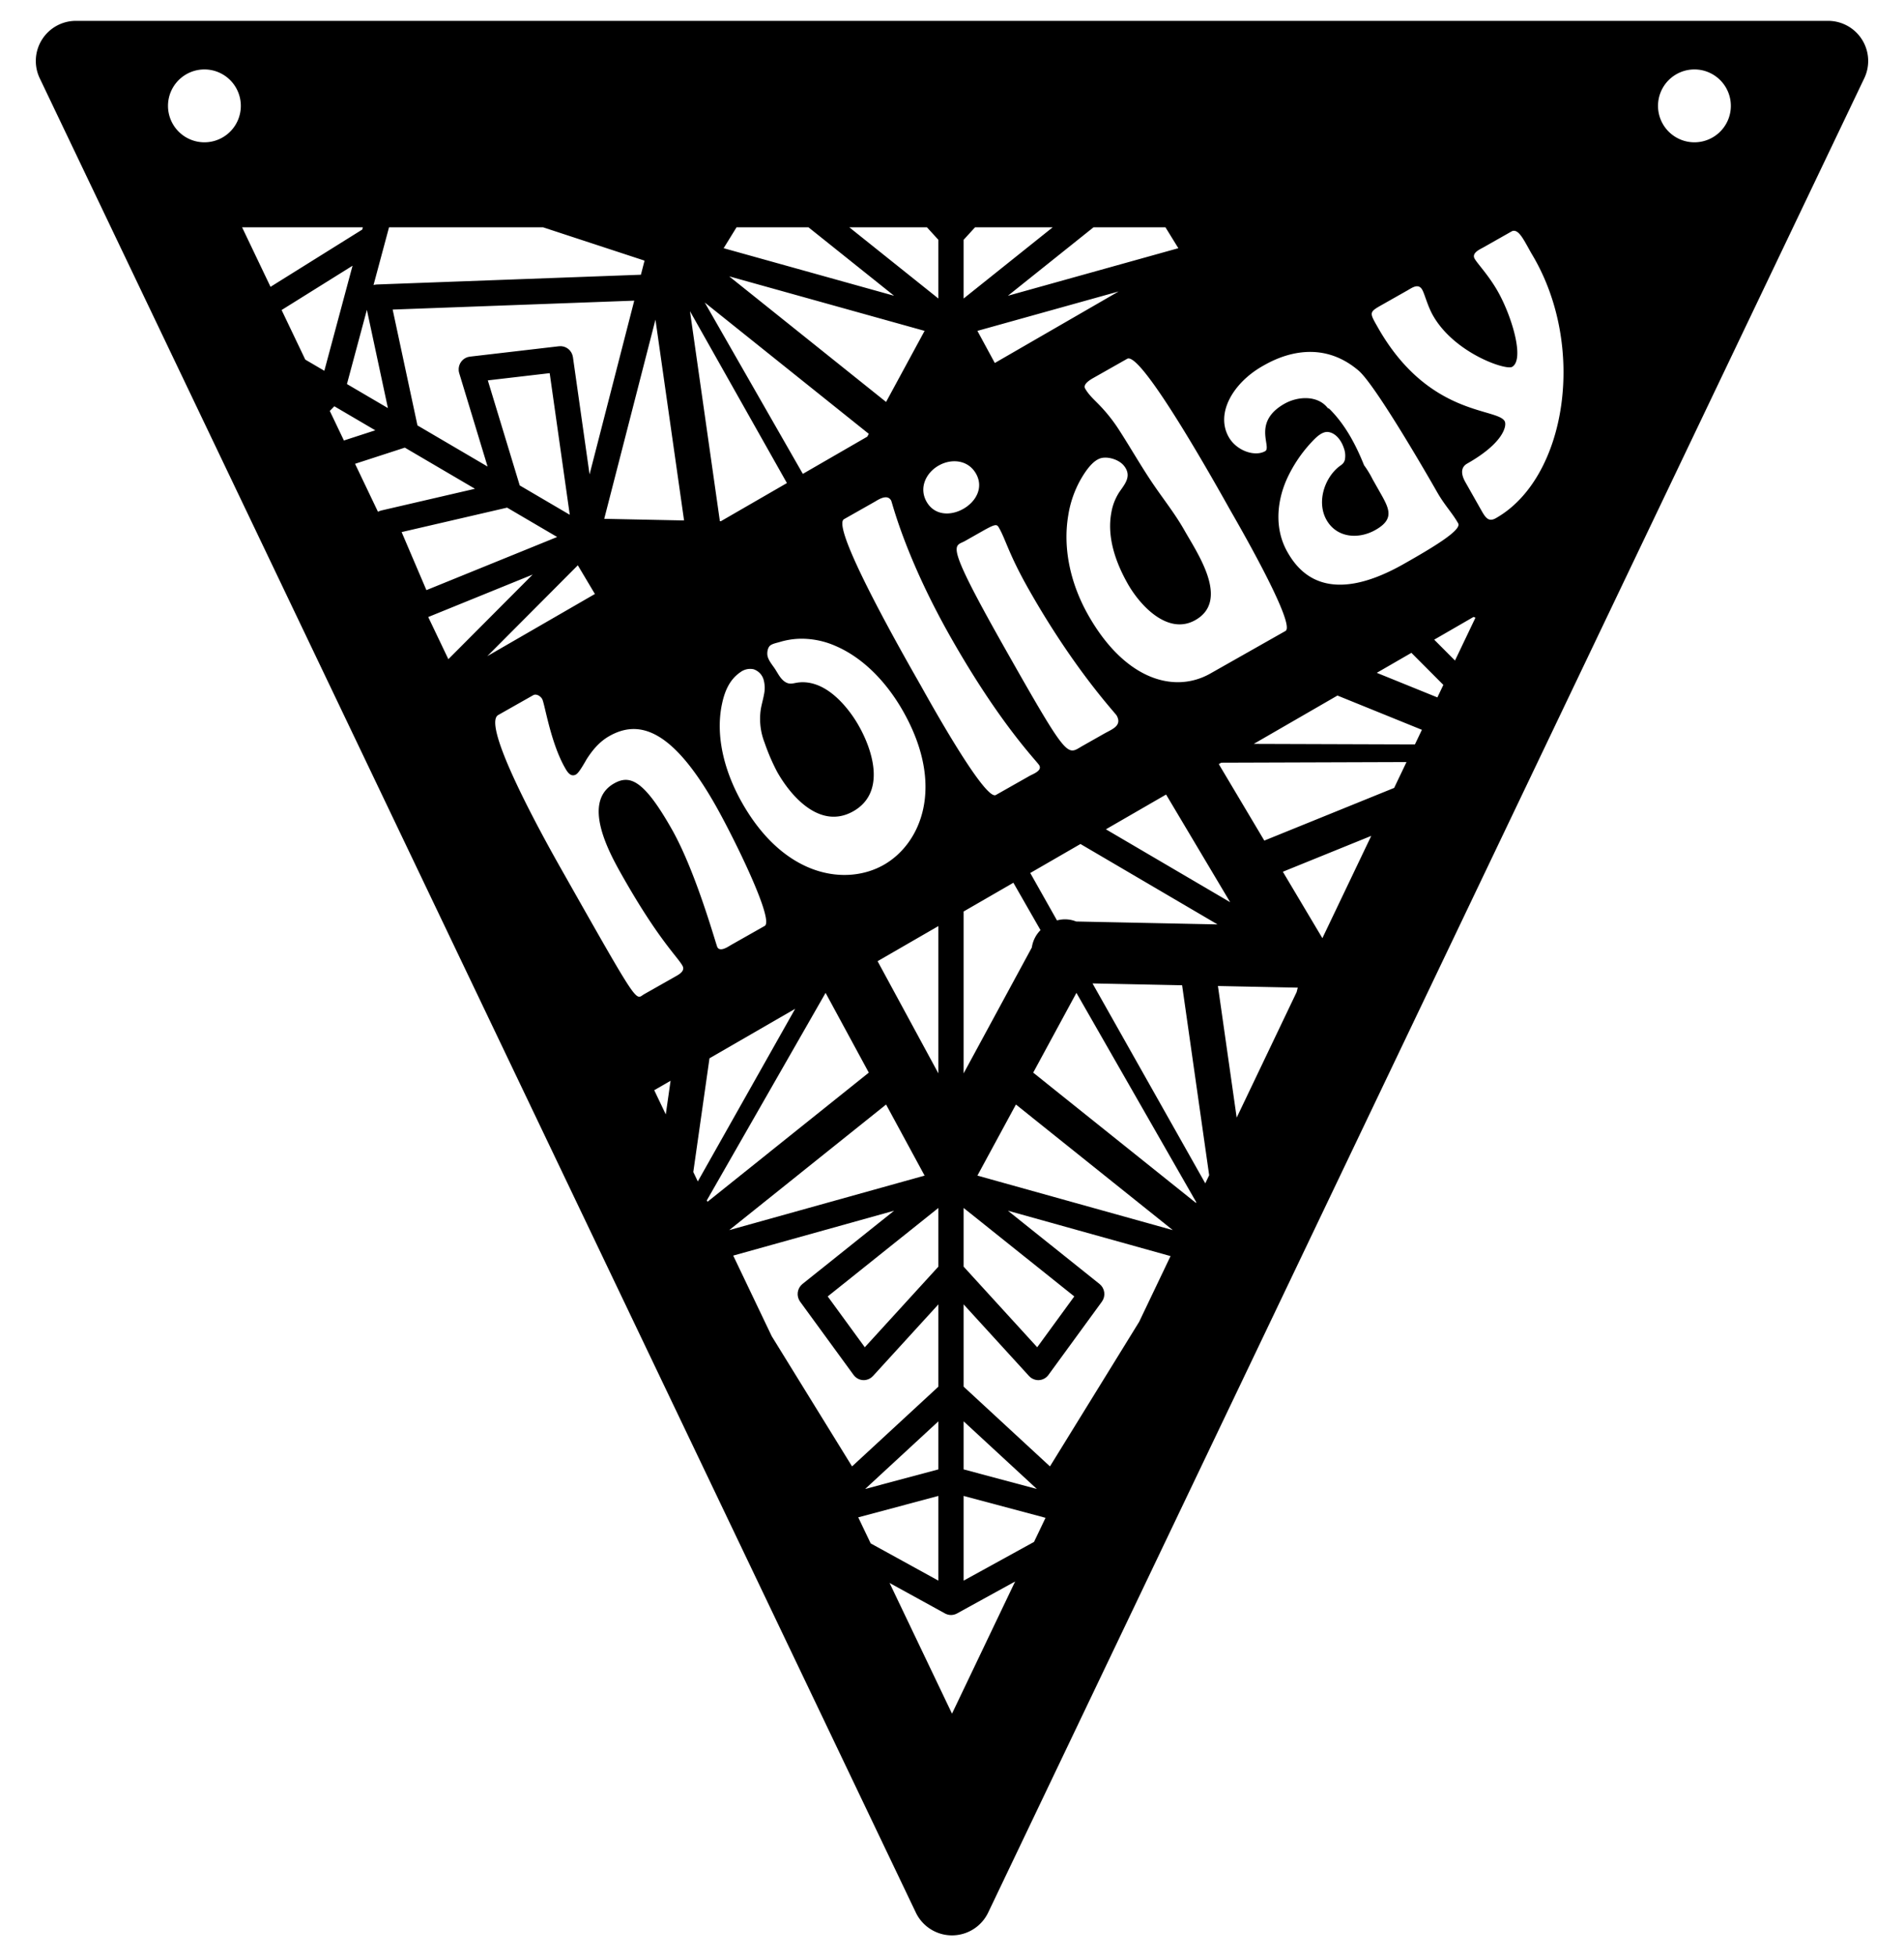<svg id="Слой_1" data-name="Слой 1" xmlns="http://www.w3.org/2000/svg" viewBox="0 0 1003 1030"><title>Christmas flags</title><path d="M963.009,10.983H39.991A21.122,21.122,0,0,0,20.933,41.211L482.443,1007.003a21.122,21.122,0,0,0,38.115,0L982.067,41.211A21.121,21.121,0,0,0,963.009,10.983ZM665.188,192.709c5.412-3.064,28.489-16.35,50.52,2.448,9.106,7.799,37.786,57.674,41.136,63.592,4.214,7.444,8.056,11.076,11.312,16.825,2.011,3.553-13.697,12.892-28.75,21.413-40.765,23.076-55.513,3.73-61.258-6.419-6.596-11.653-5.729-25.567-.59-37.583a72.229,72.229,0,0,1,13.322-20.15c2.073-2.21,5.474-5.851,8.9-5.358,4.074.587,6.905,4.713,8.105,8.336a11.606,11.606,0,0,1,.579,6.253c-.609,2.326-2.054,2.684-3.786,4.196-7.419,6.472-10.92,18.618-5.896,27.49,5.361,9.471,16.807,10.362,25.773,5.288,9.979-5.649,7.445-10.915,2.754-19.203l-4.214-7.442a51.699,51.699,0,0,0-4.531-7.446c-4.32-10.765-9.841-21.234-18.067-29.472a2.334,2.334,0,0,0-1.037-.6c-5.344-6.931-15.86-6.233-22.804-2.301-17.252,9.767-6.482,22.875-10.202,24.981-5.414,3.065-15.067-.18-19.183-7.454C640.185,217.585,649.628,201.519,665.188,192.709ZM507.623,479.922,533.835,464.788l14.287,24.947a16.21,16.21,0,0,0-4.565,9.14l-35.934,66.286Zm58.294,202.678-19.534,26.763-38.759-42.437-.001-30.91ZM524.602,418.586c-5.92,3.351-37.321-53.695-39.522-57.585-4.499-7.949-48.071-83.342-40.46-87.65L460.689,264.255c1.861-1.054,6.647-4.434,8.753-.713.575,1.015,7.259,29.393,31.1,71.508,26.332,46.514,45.685,65.71,46.93,67.908,1.628,2.876-3.249,4.521-5.11,5.575ZM402.742,390.948a108.272,108.272,0,0,0,6.701,15.551c7.659,13.532,22.972,30.324,40.056,20.654,17.082-9.671,10.566-31.441,2.905-44.973a64.678,64.678,0,0,0-7.124-10.202c-5.086-5.94-11.822-11.538-19.832-12.596a19.454,19.454,0,0,0-5.801.102c-1.875.319-3.356.835-5.209.009-3.072-1.369-4.594-4.934-6.337-7.52-1.387-2.057-3.532-4.533-3.849-7.043-.193-1.529.164-3.937,1.422-5.005,1.173-.995,3.589-1.445,5.045-1.885a40.836,40.836,0,0,1,9.897-1.704,44.287,44.287,0,0,1,19.198,3.63c15.565,6.577,27.766,20.1,35.957,34.57,22.501,39.748,9.169,69.854-10.283,80.865s-52.125,6.949-74.626-32.799c-8.698-15.365-14.272-34.303-10.526-51.96,1.406-6.629,3.93-12.798,9.719-16.743a8.606,8.606,0,0,1,6.892-1.521,8.128,8.128,0,0,1,5.303,5.482,16.285,16.285,0,0,1,.198,7.871c-.47,2.61-1.248,5.158-1.678,7.774A34.209,34.209,0,0,0,402.742,390.948Zm91.581,96.653.001,77.561-32.025-59.072Zm.001,148.415v30.91l-38.759,42.438-19.534-26.763ZM384.141,145.512,487.07,174.215c-.025.044-.054.084-.078.128L466.773,211.638Zm145.469,196.31c-32.745-57.845-26.88-53.795-21.299-56.955l9.303-5.266c7.105-4.022,7.562-3.61,8.711-1.579,3.541,6.257,5.053,13.663,15.491,32.1,24.128,42.624,45.565,65.106,46.428,66.63,3.063,5.412-2.585,7.27-6.476,9.472l-11.501,6.512C561.981,397.427,563.314,401.359,529.61,341.822ZM514.953,174.343c-.024-.045-.053-.084-.078-.128l74.389-20.744-65.214,37.651Zm99.326,244.001,33.755,56.687-65.459-38.382Zm-41.034-94.52c-8.953-15.814-13.55-34.421-10.501-52.528a56.256,56.256,0,0,1,6.627-18.998c2.246-3.85,6.334-10.276,11.092-11.182,3.908-.744,9.247,1.091,11.682,4.189,4.1,5.215.648,9.292-2.346,13.553a28.359,28.359,0,0,0-4.358,11.026c-2.431,12.961,2.316,26.312,8.629,37.463,6.607,11.671,21.249,27.279,35.627,19.14,18.265-10.341,1.152-35.048-5.742-47.226-4.783-8.45-10.561-15.74-15.976-23.628-6.529-9.51-12.205-19.564-18.464-29.247a84.56,84.56,0,0,0-10.684-13.427c-2.565-2.622-5.378-5.152-7.202-8.38-1.338-2.366,2.891-4.76,4.581-5.717l17.591-9.958c7.612-4.308,49.832,71.849,54.331,79.799,2.201,3.89,34.954,60.171,29.034,63.521l-39.578,22.406C618.641,365.352,592.584,357.989,573.244,323.824ZM613.951,119.688l6.788,10.998-89.789,25.039,45.094-36.037Zm-106.329,6.582,6.011-6.582h40.904l-46.915,37.492Zm6.522,123.133c4.118,7.275.061,14.707-6.704,18.536-6.766,3.83-15.226,3.484-19.344-3.79-4.117-7.273-.347-15.213,6.418-19.043C501.28,241.277,510.027,242.13,514.144,249.403ZM488.311,119.688l6.011,6.582v30.91L447.407,119.688Zm-100.317,0h37.906l45.094,36.037-89.788-25.039Zm69.676,108.741-.803,1.481-33.943,19.597L371.245,159.268Zm-43.13,25.918-34.797,20.09-.517-.011L363.465,163.831Zm-54.183,19.69-41.911-.864c-.049-.001-.097-.001-.145-.001l26.987-104.877Zm-60.603-89.929c-.155-.148-.302-.303-.471-.435-.163-.128-.342-.228-.516-.34a6.583,6.583,0,0,0-.567-.35c-.178-.091-.368-.152-.553-.226a6.439,6.439,0,0,0-.645-.242c-.195-.055-.399-.078-.6-.115a6.383,6.383,0,0,0-.683-.11,6.472,6.472,0,0,0-.662.01c-.196.005-.387-.015-.585.009l-46.843,5.462-.009.001-.113.013c-.206.024-.396.089-.594.132-.203.043-.406.061-.608.124-.017.005-.032.015-.049.021a6.515,6.515,0,0,0-.792.34c-.141.068-.295.117-.43.193a6.5,6.5,0,0,0-.604.42c-.155.112-.324.209-.468.333-.153.132-.279.29-.418.435a6.626,6.626,0,0,0-.472.497c-.133.169-.233.359-.349.54-.116.18-.246.349-.345.539-.105.204-.175.426-.26.641-.074.188-.165.367-.222.561-.055.187-.075.385-.114.577a6.668,6.668,0,0,0-.134.721c-.015.16.003.325-.001.487a6.726,6.726,0,0,0,.012.864c.002.019-.002.036.001.055a6.775,6.775,0,0,0,.231,1.113c.01.036.01.071.021.107l.003.01.009.03,14.929,49.129-36.94-21.66L206.847,162.998l127.266-4.698-23.543,91.493-8.757-61.738c-.028-.195-.095-.373-.138-.562-.052-.227-.091-.457-.165-.673a6.57,6.57,0,0,0-.263-.606c-.091-.201-.171-.408-.28-.598-.111-.192-.247-.363-.375-.542-.123-.173-.238-.354-.377-.514C300.074,184.396,299.911,184.257,299.754,184.108Zm.392,86.933-26.358-15.455-16.807-55.309,32.588-3.8ZM204.933,119.688h81.151l53.45,17.54-1.911,7.426-139.206,5.139c-.201.007-.388.056-.583.081-.197.025-.392.024-.589.068-.027.006-.05.019-.077.026-.139.032-.268.084-.402.125Zm-.586,95.178-21.58-12.654,10.498-39.082ZM107.683,74.927a19.183,19.183,0,1,1,19.183-19.183A19.183,19.183,0,0,1,107.683,74.927Zm19.85,44.761h63.615l-.317,1.179-48.323,30.159Zm33.284,69.653-12.473-26.102,37.37-23.324-14.857,55.313Zm12.911,27.018L176.118,213.91l21.58,12.654-16.53,5.366Zm27.177,52.414-.098.022c-.188.044-.355.124-.535.183a6.428,6.428,0,0,0-.633.206c-.017.007-.031.019-.048.027a4.322,4.322,0,0,0-.478.272L187.034,244.206l26.229-8.515,36.941,21.661-49.268,11.414Zm10.669,11.382,55.566-12.873L293.497,282.738l-68.869,27.98Zm14.01,44.723,55.008-22.348-44.402,44.543Zm78.812-27.242c.025.043.044.088.069.132l8.921,14.982-56.671,32.719Zm46.329,289.122-6.087-12.737,8.61-4.971Zm5.418-72.809-16.745,9.479c-4.905,2.777-1.65,8.527-44.162-66.572-7.661-13.53-42.079-75.121-32.776-80.386l18.437-10.437c1.522-.862,3.759.327,4.716,2.019,1.341,2.368,4.296,22.582,11.955,36.114,1.149,2.029,2.969,5.244,5.845,3.616,1.354-.766,3.197-3.82,5.673-8.126,2.741-4.232,6.329-8.944,11.91-12.104,15.391-8.713,32.948-4.134,56.025,36.631,9.192,16.237,31.048,60.371,25.804,63.339l-17.591,9.959c-1.522.862-5.801,3.954-7.333,1.249-.671-1.185-11.172-39.464-23.907-61.96-14.84-26.216-22.206-28.969-30.494-24.277-17.252,9.767-2.654,36.345,4.145,48.353,19.149,33.828,29.093,42.715,31.869,47.62C361.047,511.173,357.835,512.992,356.142,513.949ZM365.217,617.086l8.532-59.872,45.133-26.057-51.289,90.899Zm7.13,14.921,62.557-109.235,22.767,41.995-84.964,67.993Zm94.427-50.449,20.219,37.294c.024.045.056.083.081.128l-102.933,28.705ZM406.524,703.528l-20.273-42.425,84.745-23.633-48.266,38.573c-.156.125-.278.275-.42.411-.163.156-.336.302-.481.471a6.551,6.551,0,0,0-.389.54c-.125.179-.26.35-.366.539-.109.194-.187.399-.276.601-.085.196-.182.386-.249.588-.069.208-.107.422-.155.635-.048.209-.106.414-.135.626-.028.213-.024.428-.033.643-.008.218-.027.433-.015.651.012.215.057.425.089.638.033.217.055.434.109.648.054.213.141.418.216.627a6.557,6.557,0,0,0,.233.617,6.765,6.765,0,0,0,.347.591c.101.167.178.342.295.502l28.079,38.47.006.008.067.092a6.802,6.802,0,0,0,.743.842c.028.028.048.061.077.088.028.026.06.043.089.069a6.587,6.587,0,0,0,.893.692c.046.03.095.053.142.082a6.561,6.561,0,0,0,.883.446c.065.027.129.059.194.084a6.604,6.604,0,0,0,1.002.286c.084.017.169.031.253.044a6.564,6.564,0,0,0,1.053.098l.011.001.001-0.0.005 0a6.564,6.564,0,0,0,1.205-.124c.118-.022.231-.056.349-.085a6.476,6.476,0,0,0,.834-.264c.131-.051.261-.104.389-.164a6.591,6.591,0,0,0,.781-.441c.105-.068.213-.124.315-.199.027-.019.056-.032.082-.052a6.61,6.61,0,0,0,.553-.511c.118-.112.251-.199.363-.322l.08-.088.001-0L494.324,686.788v43.32L448.847,772.099Zm87.8,44.837v25.307l-38.572,10.308Zm-42.216,50.557L494.325,787.64v44.603L458.662,812.636Zm49.392,103.361-32.882-68.812,29.192,16.049c.108.059.219.102.328.154.059.028.116.063.177.09.031.014.059.032.089.045.028.012.057.018.084.03.173.071.347.126.523.182.093.029.183.064.277.089.086.023.173.04.26.06.072.016.145.027.218.041.059.011.118.024.177.033.06.009.119.026.18.034a6.498,6.498,0,0,0,.848.058l.006-0.0.006 0a6.494,6.494,0,0,0,.848-.058c.06-.008.119-.024.179-.034.059-.009.118-.022.178-.033.073-.014.146-.025.219-.041.086-.02.173-.036.259-.06.093-.025.183-.06.275-.088.176-.056.352-.112.526-.183.027-.011.056-.018.083-.029.031-.013.059-.032.09-.046.06-.026.116-.06.174-.088.11-.053.222-.096.33-.155l30.616-16.833Zm43.212-90.43-37.087,20.391-0-44.604,43.148,11.53Zm-37.088-38.182V748.365l38.572,35.613Zm92.462-77.698-46.984,76.125-45.477-41.989-.001-43.321,34.374,37.636.002.002.08.087c.111.121.242.207.359.318a6.591,6.591,0,0,0,.556.514c.026.02.056.033.083.052.101.074.209.131.313.198a6.602,6.602,0,0,0,.782.442c.128.06.257.113.389.164a6.517,6.517,0,0,0,.834.264c.117.029.231.063.349.085a6.554,6.554,0,0,0,1.205.124l.004-0.0.003 0.0.011-.001a6.597,6.597,0,0,0,1.054-.098c.084-.014.167-.027.251-.044a6.596,6.596,0,0,0,1.006-.288c.063-.024.124-.054.187-.08a6.605,6.605,0,0,0,.894-.451c.044-.027.09-.049.134-.077a6.572,6.572,0,0,0,.895-.693c.028-.026.061-.043.089-.069.029-.027.048-.061.077-.089a6.737,6.737,0,0,0,.742-.841l.068-.092.005-.008,28.079-38.47c.116-.16.194-.335.294-.502a6.814,6.814,0,0,0,.347-.591c.096-.201.158-.411.233-.618.075-.208.162-.412.216-.625.054-.215.076-.432.109-.649.033-.213.077-.424.089-.639.012-.218-.007-.434-.015-.651-.008-.215-.005-.43-.033-.643-.028-.213-.087-.419-.135-.629-.049-.212-.086-.425-.154-.632-.068-.204-.165-.395-.251-.592-.089-.201-.166-.405-.274-.597-.107-.19-.243-.364-.369-.545-.126-.181-.241-.366-.385-.535-.147-.171-.322-.32-.487-.477-.14-.134-.261-.283-.415-.406l-48.266-38.572,85.674,23.891ZM514.874,618.98c.025-.045.056-.083.081-.128l20.218-37.295L617.807,647.684Zm115.129,14.388L544.275,564.766l22.767-41.996,63.133,110.237Zm4.923-10.303L575.526,517.796l47.192.972,14.253,100.015ZM566.893,485.192a15.661,15.661,0,0,0-10.081-.561l-14.091-24.973,26.452-15.272,72.208,42.34Zm116.143,37.194-31.571,66.069-9.876-69.298,41.911.864c.049.001.096.001.145.001Zm13.578-28.414-20.826-34.976,46.563-18.882Zm37.806-79.116-68.399,27.736-23.982-40.276,1.302-.751,97.583-.319ZM745.361,391.959l-84.904-.276,44.096-25.459,44.486,18.038Zm11.83-24.755-31.918-12.942,18.232-10.527,16.832,16.885Zm9.279-19.417L755.517,336.8l20.733-11.97.996.405Zm21.561-74.973c-3.89,2.202-5.495-.239-7.698-4.131l-8.425-14.884c-1.149-2.029-3.588-7.127.98-9.712,19.45-11.011,20.982-20.14,19.736-22.34-4.022-7.105-40.249-2.453-66.867-49.473-4.309-7.612-4.671-7.856,1.926-11.59l13.869-7.851c2.198-1.245,5.633-3.859,7.643-.308,1.339,2.368,2.787,8.474,5.658,13.548,11.204,19.789,38.314,29.012,41.695,27.097,6.766-3.829-.156-26.711-7.529-39.734-4.788-8.458-10.67-14.509-12.2-17.215-1.725-3.046,2.791-4.932,4.652-5.985l15.053-8.521c3.502-1.312,6.057,4.388,10.176,11.661C836.276,182.072,825.241,251.748,788.03,272.813ZM892.602,74.927A19.183,19.183,0,1,1,911.785,55.744,19.183,19.183,0,0,1,892.602,74.927Z"/></svg>